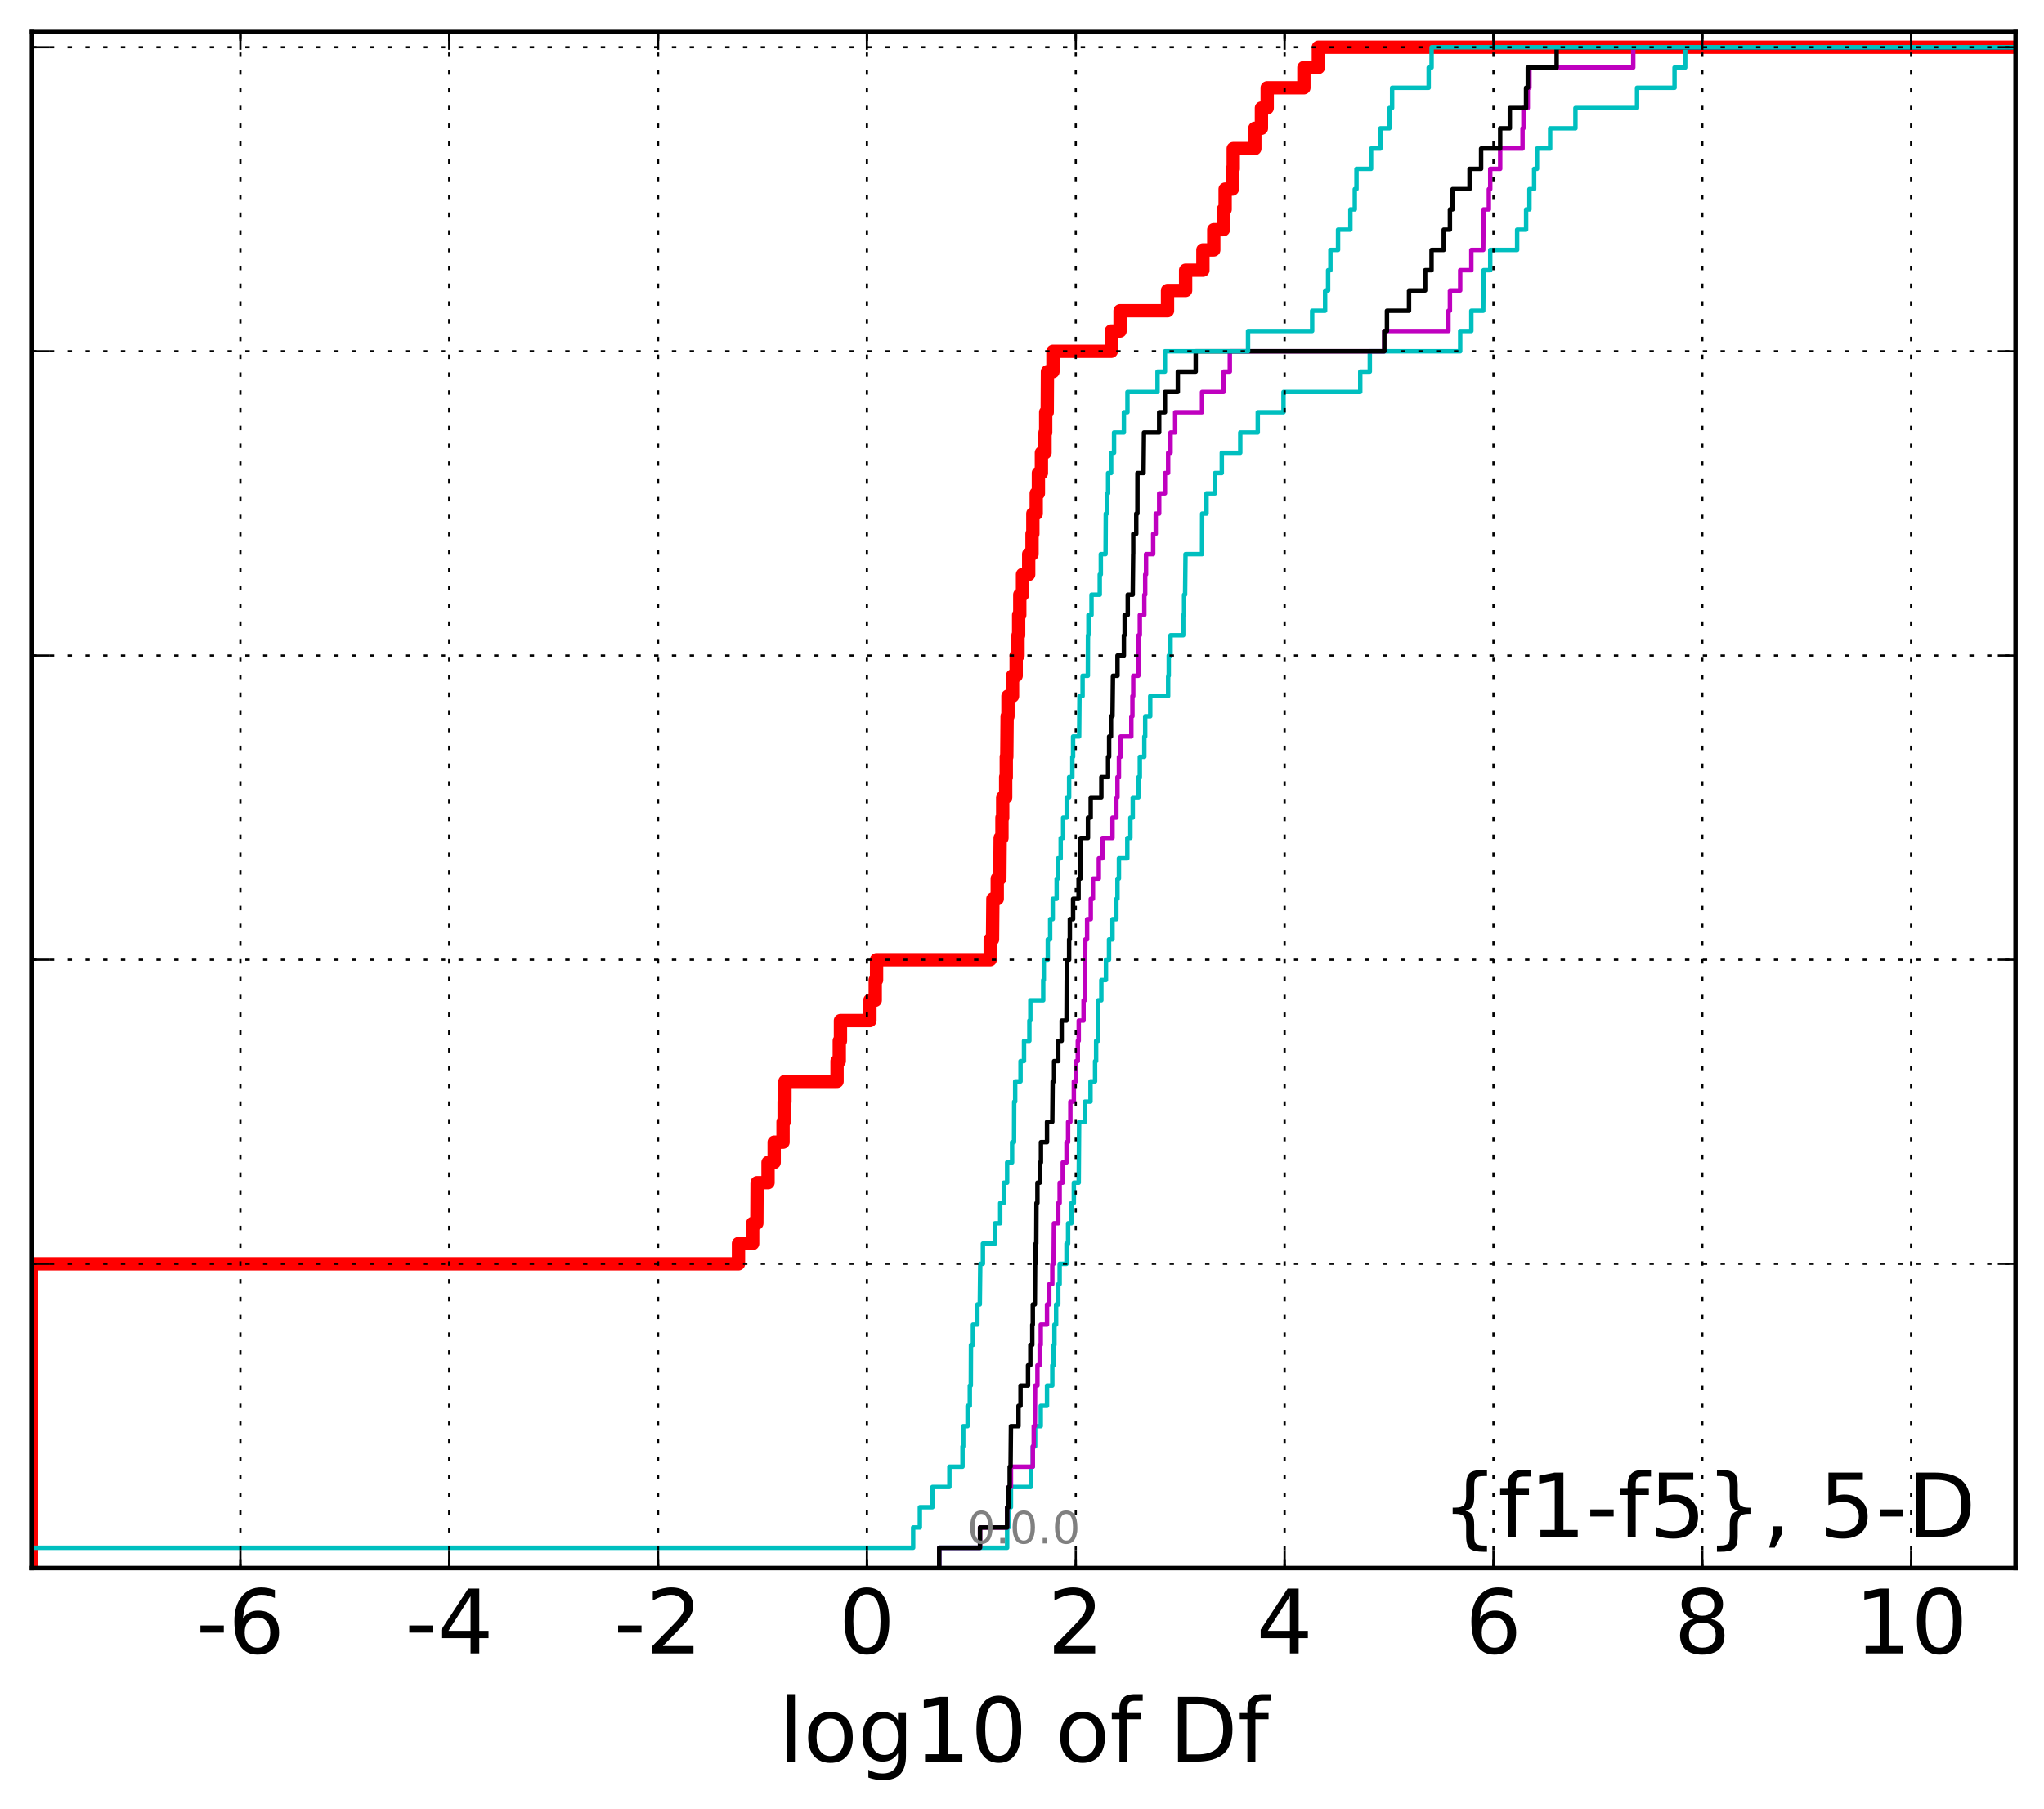 <?xml version="1.0" encoding="utf-8" standalone="no"?>
<!DOCTYPE svg PUBLIC "-//W3C//DTD SVG 1.1//EN"
  "http://www.w3.org/Graphics/SVG/1.1/DTD/svg11.dtd">
<!-- Created with matplotlib (http://matplotlib.org/) -->
<svg height="407pt" version="1.1" viewBox="0 0 460 407" width="460pt" xmlns="http://www.w3.org/2000/svg" xmlns:xlink="http://www.w3.org/1999/xlink">
 <defs>
  <style type="text/css">
*{stroke-linecap:butt;stroke-linejoin:round;stroke-miterlimit:100000;}
  </style>
 </defs>
 <g id="figure_1">
  <g id="patch_1">
   <path d="M 0 407.712 
L 460.8 407.712 
L 460.8 0 
L 0 0 
z
" style="fill:#ffffff;"/>
  </g>
  <g id="axes_1">
   <g id="patch_2">
    <path d="M 7.2 352.8 
L 453.6 352.8 
L 453.6 7.2 
L 7.2 7.2 
z
" style="fill:#ffffff;"/>
   </g>
   <g id="line2d_1">
    <path clip-path="url(#p4db819ac92)" d="M 7.098 352.8 
L 7.098 348.238 
L 7.098 348.238 
L 7.098 348.238 
L 7.098 343.675 
L 7.098 343.675 
L 7.098 343.675 
L 7.098 339.113 
L 7.098 339.113 
L 7.098 339.113 
L 7.098 334.55 
L 7.098 334.55 
L 7.098 334.55 
L 7.098 329.988 
L 7.098 329.988 
L 7.098 329.988 
L 7.098 325.426 
L 7.098 325.426 
L 7.098 325.426 
L 7.098 320.863 
L 7.098 320.863 
L 7.098 320.863 
L 7.098 316.301 
L 7.098 316.301 
L 7.098 316.301 
L 7.098 311.739 
L 7.098 311.739 
L 7.098 311.739 
L 7.098 307.176 
L 7.098 307.176 
L 7.098 307.176 
L 7.098 302.614 
L 7.098 302.614 
L 7.098 302.614 
L 7.098 298.051 
L 7.098 298.051 
L 7.098 298.051 
L 7.098 293.489 
L 7.098 293.489 
L 7.098 293.489 
L 7.098 288.927 
L 7.098 288.927 
L 7.098 288.927 
L 7.098 284.364 
L 166.194 284.364 
L 166.194 279.802 
L 169.384 279.802 
L 169.384 275.24 
L 170.327 275.24 
L 170.38 266.115 
L 172.846 266.115 
L 172.846 261.552 
L 174.225 261.552 
L 174.225 256.99 
L 176.222 256.99 
L 176.222 252.428 
L 176.467 252.428 
L 176.467 247.865 
L 176.651 247.865 
L 176.651 243.303 
L 188.377 243.303 
L 188.377 238.741 
L 188.879 238.741 
L 188.879 234.178 
L 189.143 234.178 
L 189.143 229.616 
L 195.774 229.616 
L 195.774 225.053 
L 196.972 225.053 
L 196.972 220.491 
L 197.271 220.491 
L 197.271 215.929 
L 222.842 215.929 
L 222.842 211.366 
L 223.369 211.366 
L 223.447 202.242 
L 224.431 202.242 
L 224.431 197.679 
L 225.014 197.679 
L 225.086 188.554 
L 225.488 188.554 
L 225.488 183.992 
L 225.656 183.992 
L 225.656 179.43 
L 226.325 179.43 
L 226.325 174.867 
L 226.463 174.867 
L 226.463 170.305 
L 226.577 170.305 
L 226.654 161.18 
L 226.841 161.18 
L 226.841 156.618 
L 227.87 156.618 
L 227.87 152.055 
L 228.685 152.055 
L 228.685 147.493 
L 229.104 147.493 
L 229.104 142.931 
L 229.244 142.931 
L 229.244 138.368 
L 229.499 138.368 
L 229.499 133.806 
L 230.113 133.806 
L 230.113 129.244 
L 231.504 129.244 
L 231.504 124.681 
L 232.255 124.681 
L 232.255 120.119 
L 232.441 120.119 
L 232.441 115.556 
L 233.202 115.556 
L 233.202 110.994 
L 233.688 110.994 
L 233.688 106.432 
L 234.366 106.432 
L 234.366 101.869 
L 235.179 101.869 
L 235.179 97.307 
L 235.332 97.307 
L 235.332 92.745 
L 235.677 92.745 
L 235.727 83.62 
L 236.966 83.62 
L 236.966 79.057 
L 250.09 79.057 
L 250.09 74.495 
L 252.068 74.495 
L 252.068 69.933 
L 262.747 69.933 
L 262.747 65.37 
L 266.82 65.37 
L 266.82 60.808 
L 270.713 60.808 
L 270.713 56.246 
L 273.158 56.246 
L 273.158 51.683 
L 275.326 51.683 
L 275.326 47.121 
L 275.716 47.121 
L 275.716 42.558 
L 277.332 42.558 
L 277.332 37.996 
L 277.539 37.996 
L 277.539 33.434 
L 282.4 33.434 
L 282.4 28.871 
L 283.884 28.871 
L 283.884 24.309 
L 285.184 24.309 
L 285.184 19.747 
L 293.444 19.747 
L 293.444 15.184 
L 296.696 15.184 
L 296.696 10.622 
L 296.696 10.622 
L 453.6 10.622 
L 453.6 10.622 
" style="fill:none;stroke:#ff0000;stroke-linecap:square;stroke-width:3.0;"/>
   </g>
   <g id="line2d_2">
    <path clip-path="url(#p4db819ac92)" d="M 211.368 352.8 
L 211.368 348.238 
L 226.655 348.238 
L 226.655 343.675 
L 226.978 343.675 
L 226.978 339.113 
L 227.511 339.113 
L 227.511 334.55 
L 231.988 334.55 
L 231.988 329.988 
L 232.434 329.988 
L 232.434 325.426 
L 232.951 325.426 
L 232.951 320.863 
L 234.223 320.863 
L 234.223 316.301 
L 235.629 316.301 
L 235.629 311.739 
L 236.819 311.739 
L 236.819 307.176 
L 237.116 307.176 
L 237.116 302.614 
L 237.298 302.614 
L 237.298 298.051 
L 237.677 298.051 
L 237.677 293.489 
L 238.167 293.489 
L 238.167 288.927 
L 238.474 288.927 
L 238.474 284.364 
L 240.016 284.364 
L 240.016 279.802 
L 240.373 279.802 
L 240.373 275.24 
L 241.12 275.24 
L 241.12 270.677 
L 241.663 270.677 
L 241.663 266.115 
L 242.764 266.115 
L 242.855 252.428 
L 244.16 252.428 
L 244.16 247.865 
L 245.416 247.865 
L 245.416 243.303 
L 246.443 243.303 
L 246.443 238.741 
L 246.681 238.741 
L 246.681 234.178 
L 247.115 234.178 
L 247.149 225.053 
L 247.854 225.053 
L 247.854 220.491 
L 248.892 220.491 
L 248.892 215.929 
L 249.583 215.929 
L 249.583 211.366 
L 250.365 211.366 
L 250.365 206.804 
L 251.24 206.804 
L 251.24 202.242 
L 251.481 202.242 
L 251.481 197.679 
L 251.81 197.679 
L 251.81 193.117 
L 253.698 193.117 
L 253.698 188.554 
L 254.393 188.554 
L 254.393 183.992 
L 254.923 183.992 
L 254.923 179.43 
L 256.212 179.43 
L 256.212 174.867 
L 256.516 174.867 
L 256.516 170.305 
L 257.529 170.305 
L 257.529 165.743 
L 257.724 165.743 
L 257.724 161.18 
L 258.858 161.18 
L 258.858 156.618 
L 262.889 156.618 
L 262.889 152.055 
L 263.026 152.055 
L 263.026 147.493 
L 263.43 147.493 
L 263.43 142.931 
L 266.285 142.931 
L 266.285 138.368 
L 266.471 138.368 
L 266.471 133.806 
L 266.701 133.806 
L 266.799 124.681 
L 270.518 124.681 
L 270.543 115.556 
L 271.528 115.556 
L 271.528 110.994 
L 273.433 110.994 
L 273.433 106.432 
L 274.962 106.432 
L 274.962 101.869 
L 279.121 101.869 
L 279.121 97.307 
L 283.058 97.307 
L 283.058 92.745 
L 288.85 92.745 
L 288.85 88.182 
L 306.125 88.182 
L 306.125 83.62 
L 308.273 83.62 
L 308.273 79.057 
L 328.615 79.057 
L 328.615 74.495 
L 331.122 74.495 
L 331.122 69.933 
L 333.804 69.933 
L 333.874 60.808 
L 335.376 60.808 
L 335.376 56.246 
L 341.43 56.246 
L 341.43 51.683 
L 343.45 51.683 
L 343.45 47.121 
L 344.197 47.121 
L 344.197 42.558 
L 345.254 42.558 
L 345.254 37.996 
L 345.899 37.996 
L 345.899 33.434 
L 348.86 33.434 
L 348.86 28.871 
L 354.549 28.871 
L 354.549 24.309 
L 368.413 24.309 
L 368.413 19.747 
L 376.852 19.747 
L 376.852 15.184 
L 379.252 15.184 
L 379.252 10.622 
L 379.252 10.622 
L 453.6 10.622 
L 453.6 10.622 
" style="fill:none;stroke:#00bfbf;stroke-linecap:square;"/>
   </g>
   <g id="line2d_3">
    <path clip-path="url(#p4db819ac92)" d="M 211.368 352.8 
L 211.368 348.238 
L 220.552 348.238 
L 220.552 343.675 
L 226.655 343.675 
L 226.655 339.113 
L 226.978 339.113 
L 226.978 334.55 
L 227.511 334.55 
L 227.511 329.988 
L 232.434 329.988 
L 232.434 325.426 
L 232.639 325.426 
L 232.639 320.863 
L 232.89 320.863 
L 232.951 311.739 
L 233.47 311.739 
L 233.47 307.176 
L 233.976 307.176 
L 233.976 302.614 
L 234.223 302.614 
L 234.223 298.051 
L 235.629 298.051 
L 235.629 293.489 
L 236.137 293.489 
L 236.137 288.927 
L 236.819 288.927 
L 236.819 284.364 
L 237.116 284.364 
L 237.182 275.24 
L 238.167 275.24 
L 238.167 270.677 
L 238.474 270.677 
L 238.474 266.115 
L 239.171 266.115 
L 239.171 261.552 
L 240.016 261.552 
L 240.016 256.99 
L 240.373 256.99 
L 240.373 252.428 
L 240.882 252.428 
L 240.882 247.865 
L 241.663 247.865 
L 241.663 243.303 
L 242.166 243.303 
L 242.166 238.741 
L 242.558 238.741 
L 242.558 234.178 
L 242.764 234.178 
L 242.764 229.616 
L 243.851 229.616 
L 243.851 225.053 
L 244.14 225.053 
L 244.246 211.366 
L 244.652 211.366 
L 244.652 206.804 
L 245.477 206.804 
L 245.477 202.242 
L 245.967 202.242 
L 245.967 197.679 
L 247.286 197.679 
L 247.286 193.117 
L 248.091 193.117 
L 248.091 188.554 
L 250.365 188.554 
L 250.365 183.992 
L 251.24 183.992 
L 251.24 179.43 
L 251.481 179.43 
L 251.481 174.867 
L 251.81 174.867 
L 251.81 170.305 
L 252.196 170.305 
L 252.196 165.743 
L 254.606 165.743 
L 254.606 161.18 
L 254.848 161.18 
L 254.848 156.618 
L 255.032 156.618 
L 255.032 152.055 
L 256.179 152.055 
L 256.212 142.931 
L 256.516 142.931 
L 256.516 138.368 
L 257.529 138.368 
L 257.529 133.806 
L 257.724 133.806 
L 257.724 129.244 
L 257.914 129.244 
L 257.914 124.681 
L 259.522 124.681 
L 259.522 120.119 
L 260.098 120.119 
L 260.098 115.556 
L 260.872 115.556 
L 260.872 110.994 
L 262.169 110.994 
L 262.169 106.432 
L 262.889 106.432 
L 262.889 101.869 
L 263.43 101.869 
L 263.43 97.307 
L 264.47 97.307 
L 264.47 92.745 
L 270.518 92.745 
L 270.518 88.182 
L 275.388 88.182 
L 275.388 83.62 
L 276.771 83.62 
L 276.771 79.057 
L 311.542 79.057 
L 311.542 74.495 
L 325.968 74.495 
L 325.968 69.933 
L 326.3 69.933 
L 326.3 65.37 
L 328.615 65.37 
L 328.615 60.808 
L 331.122 60.808 
L 331.122 56.246 
L 333.804 56.246 
L 333.874 47.121 
L 335.062 47.121 
L 335.062 42.558 
L 335.376 42.558 
L 335.376 37.996 
L 337.615 37.996 
L 337.615 33.434 
L 342.647 33.434 
L 342.647 28.871 
L 342.849 28.871 
L 342.849 24.309 
L 343.828 24.309 
L 343.828 19.747 
L 344.197 19.747 
L 344.197 15.184 
L 367.562 15.184 
L 367.562 10.622 
L 367.562 10.622 
L 453.6 10.622 
L 453.6 10.622 
" style="fill:none;stroke:#bf00bf;stroke-linecap:square;"/>
   </g>
   <g id="line2d_4">
    <path clip-path="url(#p4db819ac92)" d="M 211.368 352.8 
L 211.368 348.238 
L 220.552 348.238 
L 220.552 343.675 
L 226.655 343.675 
L 226.655 339.113 
L 226.978 339.113 
L 226.978 334.55 
L 227.23 334.55 
L 227.23 329.988 
L 227.427 329.988 
L 227.511 320.863 
L 229.214 320.863 
L 229.214 316.301 
L 229.669 316.301 
L 229.669 311.739 
L 231.357 311.739 
L 231.357 307.176 
L 231.877 307.176 
L 231.877 302.614 
L 232.314 302.614 
L 232.314 298.051 
L 232.434 298.051 
L 232.434 293.489 
L 232.89 293.489 
L 232.951 284.364 
L 233.051 284.364 
L 233.051 279.802 
L 233.215 279.802 
L 233.257 270.677 
L 233.47 270.677 
L 233.47 266.115 
L 234.021 266.115 
L 234.021 261.552 
L 234.263 261.552 
L 234.263 256.99 
L 235.629 256.99 
L 235.629 252.428 
L 236.819 252.428 
L 236.902 243.303 
L 237.222 243.303 
L 237.222 238.741 
L 238.167 238.741 
L 238.167 234.178 
L 238.931 234.178 
L 238.931 229.616 
L 240.016 229.616 
L 240.06 220.491 
L 240.151 220.491 
L 240.151 215.929 
L 240.603 215.929 
L 240.603 211.366 
L 240.763 211.366 
L 240.763 206.804 
L 241.496 206.804 
L 241.496 202.242 
L 242.73 202.242 
L 242.73 197.679 
L 243.176 197.679 
L 243.188 188.554 
L 244.845 188.554 
L 244.845 183.992 
L 245.459 183.992 
L 245.459 179.43 
L 247.857 179.43 
L 247.857 174.867 
L 249.364 174.867 
L 249.364 170.305 
L 249.607 170.305 
L 249.607 165.743 
L 250.027 165.743 
L 250.027 161.18 
L 250.365 161.18 
L 250.467 152.055 
L 251.489 152.055 
L 251.489 147.493 
L 252.93 147.493 
L 252.93 142.931 
L 253.096 142.931 
L 253.096 138.368 
L 253.798 138.368 
L 253.798 133.806 
L 254.919 133.806 
L 255.015 124.681 
L 255.032 124.681 
L 255.032 120.119 
L 255.714 120.119 
L 255.714 115.556 
L 255.973 115.556 
L 255.985 106.432 
L 257.355 106.432 
L 257.446 97.307 
L 260.872 97.307 
L 260.872 92.745 
L 262.169 92.745 
L 262.169 88.182 
L 265.067 88.182 
L 265.067 83.62 
L 269.09 83.62 
L 269.09 79.057 
L 311.542 79.057 
L 311.542 74.495 
L 312.132 74.495 
L 312.132 69.933 
L 317.101 69.933 
L 317.101 65.37 
L 320.728 65.37 
L 320.728 60.808 
L 322.169 60.808 
L 322.169 56.246 
L 324.906 56.246 
L 324.906 51.683 
L 326.3 51.683 
L 326.3 47.121 
L 326.9 47.121 
L 326.9 42.558 
L 330.72 42.558 
L 330.72 37.996 
L 333.321 37.996 
L 333.321 33.434 
L 337.615 33.434 
L 337.615 28.871 
L 339.79 28.871 
L 339.79 24.309 
L 343.435 24.309 
L 343.435 19.747 
L 343.828 19.747 
L 343.828 15.184 
L 350.318 15.184 
L 350.318 10.622 
L 350.318 10.622 
L 453.6 10.622 
L 453.6 10.622 
" style="fill:none;stroke:#000000;stroke-linecap:square;"/>
   </g>
   <g id="line2d_5">
    <path clip-path="url(#p4db819ac92)" d="M 7.098 352.8 
L 7.098 348.238 
L 205.502 348.238 
L 205.502 343.675 
L 207.012 343.675 
L 207.012 339.113 
L 209.842 339.113 
L 209.842 334.55 
L 213.661 334.55 
L 213.661 329.988 
L 216.613 329.988 
L 216.613 325.426 
L 216.777 325.426 
L 216.777 320.863 
L 217.75 320.863 
L 217.75 316.301 
L 218.258 316.301 
L 218.258 311.739 
L 218.481 311.739 
L 218.515 302.614 
L 218.96 302.614 
L 218.96 298.051 
L 219.957 298.051 
L 219.957 293.489 
L 220.501 293.489 
L 220.608 284.364 
L 221.201 284.364 
L 221.201 279.802 
L 223.912 279.802 
L 223.912 275.24 
L 225.098 275.24 
L 225.098 270.677 
L 225.896 270.677 
L 225.896 266.115 
L 226.655 266.115 
L 226.655 261.552 
L 227.77 261.552 
L 227.77 256.99 
L 228.207 256.99 
L 228.238 247.865 
L 228.465 247.865 
L 228.465 243.303 
L 229.669 243.303 
L 229.669 238.741 
L 230.453 238.741 
L 230.453 234.178 
L 231.658 234.178 
L 231.658 229.616 
L 231.877 229.616 
L 231.877 225.053 
L 234.773 225.053 
L 234.773 220.491 
L 234.91 220.491 
L 234.91 215.929 
L 235.803 215.929 
L 235.803 211.366 
L 236.335 211.366 
L 236.335 206.804 
L 236.917 206.804 
L 236.917 202.242 
L 237.8 202.242 
L 237.8 197.679 
L 238.1 197.679 
L 238.1 193.117 
L 238.705 193.117 
L 238.705 188.554 
L 239.256 188.554 
L 239.256 183.992 
L 240.06 183.992 
L 240.06 179.43 
L 240.603 179.43 
L 240.603 174.867 
L 241.328 174.867 
L 241.328 170.305 
L 241.496 170.305 
L 241.496 165.743 
L 242.859 165.743 
L 242.93 156.618 
L 243.635 156.618 
L 243.635 152.055 
L 244.819 152.055 
L 244.845 142.931 
L 244.955 142.931 
L 244.955 138.368 
L 245.644 138.368 
L 245.644 133.806 
L 247.497 133.806 
L 247.497 129.244 
L 247.736 129.244 
L 247.736 124.681 
L 248.804 124.681 
L 248.852 115.556 
L 249.106 115.556 
L 249.106 110.994 
L 249.375 110.994 
L 249.375 106.432 
L 250.059 106.432 
L 250.059 101.869 
L 250.713 101.869 
L 250.713 97.307 
L 252.93 97.307 
L 252.93 92.745 
L 253.73 92.745 
L 253.73 88.182 
L 260.502 88.182 
L 260.502 83.62 
L 262.169 83.62 
L 262.169 79.057 
L 280.87 79.057 
L 280.87 74.495 
L 295.301 74.495 
L 295.301 69.933 
L 298.216 69.933 
L 298.216 65.37 
L 298.892 65.37 
L 298.892 60.808 
L 299.409 60.808 
L 299.409 56.246 
L 301.125 56.246 
L 301.125 51.683 
L 303.901 51.683 
L 303.901 47.121 
L 304.896 47.121 
L 304.896 42.558 
L 305.276 42.558 
L 305.276 37.996 
L 308.556 37.996 
L 308.556 33.434 
L 310.653 33.434 
L 310.653 28.871 
L 312.685 28.871 
L 312.685 24.309 
L 313.295 24.309 
L 313.295 19.747 
L 321.523 19.747 
L 321.523 15.184 
L 322.178 15.184 
L 322.178 10.622 
L 322.178 10.622 
L 453.6 10.622 
L 453.6 10.622 
" style="fill:none;stroke:#00bfbf;stroke-linecap:square;"/>
   </g>
   <g id="patch_3">
    <path d="M 7.2 7.2 
L 453.6 7.2 
" style="fill:none;stroke:#000000;stroke-linecap:square;stroke-linejoin:miter;"/>
   </g>
   <g id="patch_4">
    <path d="M 453.6 352.8 
L 453.6 7.2 
" style="fill:none;stroke:#000000;stroke-linecap:square;stroke-linejoin:miter;"/>
   </g>
   <g id="patch_5">
    <path d="M 7.2 352.8 
L 453.6 352.8 
" style="fill:none;stroke:#000000;stroke-linecap:square;stroke-linejoin:miter;"/>
   </g>
   <g id="patch_6">
    <path d="M 7.2 352.8 
L 7.2 7.2 
" style="fill:none;stroke:#000000;stroke-linecap:square;stroke-linejoin:miter;"/>
   </g>
   <g id="matplotlib.axis_1">
    <g id="xtick_1"/>
    <g id="xtick_2">
     <g id="line2d_6">
      <path clip-path="url(#p4db819ac92)" d="M 54.099 352.8 
L 54.099 7.2 
" style="fill:none;stroke:#000000;stroke-dasharray:1,3;stroke-dashoffset:0.0;stroke-width:0.5;"/>
     </g>
     <g id="line2d_7">
      <defs>
       <path d="M 0 0 
L 0 -4 
" id="mf16911ab95" style="stroke:#000000;stroke-width:0.5;"/>
      </defs>
      <g>
       <use style="stroke:#000000;stroke-width:0.5;" x="54.099" xlink:href="#mf16911ab95" y="352.8"/>
      </g>
     </g>
     <g id="line2d_8">
      <defs>
       <path d="M 0 0 
L 0 4 
" id="m1307ce731f" style="stroke:#000000;stroke-width:0.5;"/>
      </defs>
      <g>
       <use style="stroke:#000000;stroke-width:0.5;" x="54.099" xlink:href="#m1307ce731f" y="7.2"/>
      </g>
     </g>
     <g id="text_1">
      <!-- -6 -->
      <defs>
       <path d="M 33.016 40.375 
Q 26.375 40.375 22.484 35.828 
Q 18.609 31.297 18.609 23.391 
Q 18.609 15.531 22.484 10.953 
Q 26.375 6.391 33.016 6.391 
Q 39.656 6.391 43.531 10.953 
Q 47.406 15.531 47.406 23.391 
Q 47.406 31.297 43.531 35.828 
Q 39.656 40.375 33.016 40.375 
M 52.594 71.297 
L 52.594 62.312 
Q 48.875 64.062 45.094 64.984 
Q 41.312 65.922 37.594 65.922 
Q 27.828 65.922 22.672 59.328 
Q 17.531 52.734 16.797 39.406 
Q 19.672 43.656 24.016 45.922 
Q 28.375 48.188 33.594 48.188 
Q 44.578 48.188 50.953 41.516 
Q 57.328 34.859 57.328 23.391 
Q 57.328 12.156 50.688 5.359 
Q 44.047 -1.422 33.016 -1.422 
Q 20.359 -1.422 13.672 8.266 
Q 6.984 17.969 6.984 36.375 
Q 6.984 53.656 15.188 63.938 
Q 23.391 74.219 37.203 74.219 
Q 40.922 74.219 44.703 73.484 
Q 48.484 72.75 52.594 71.297 
" id="BitstreamVeraSans-Roman-36"/>
       <path d="M 4.891 31.391 
L 31.203 31.391 
L 31.203 23.391 
L 4.891 23.391 
z
" id="BitstreamVeraSans-Roman-2d"/>
      </defs>
      <g transform="translate(44.128 371.997)scale(0.2 -0.2)">
       <use xlink:href="#BitstreamVeraSans-Roman-2d"/>
       <use x="36.084" xlink:href="#BitstreamVeraSans-Roman-36"/>
      </g>
     </g>
    </g>
    <g id="xtick_3">
     <g id="line2d_9">
      <path clip-path="url(#p4db819ac92)" d="M 101.099 352.8 
L 101.099 7.2 
" style="fill:none;stroke:#000000;stroke-dasharray:1,3;stroke-dashoffset:0.0;stroke-width:0.5;"/>
     </g>
     <g id="line2d_10">
      <g>
       <use style="stroke:#000000;stroke-width:0.5;" x="101.099" xlink:href="#mf16911ab95" y="352.8"/>
      </g>
     </g>
     <g id="line2d_11">
      <g>
       <use style="stroke:#000000;stroke-width:0.5;" x="101.099" xlink:href="#m1307ce731f" y="7.2"/>
      </g>
     </g>
     <g id="text_2">
      <!-- -4 -->
      <defs>
       <path d="M 37.797 64.312 
L 12.891 25.391 
L 37.797 25.391 
z
M 35.203 72.906 
L 47.609 72.906 
L 47.609 25.391 
L 58.016 25.391 
L 58.016 17.188 
L 47.609 17.188 
L 47.609 0 
L 37.797 0 
L 37.797 17.188 
L 4.891 17.188 
L 4.891 26.703 
z
" id="BitstreamVeraSans-Roman-34"/>
      </defs>
      <g transform="translate(91.128 371.997)scale(0.2 -0.2)">
       <use xlink:href="#BitstreamVeraSans-Roman-2d"/>
       <use x="36.084" xlink:href="#BitstreamVeraSans-Roman-34"/>
      </g>
     </g>
    </g>
    <g id="xtick_4">
     <g id="line2d_12">
      <path clip-path="url(#p4db819ac92)" d="M 148.099 352.8 
L 148.099 7.2 
" style="fill:none;stroke:#000000;stroke-dasharray:1,3;stroke-dashoffset:0.0;stroke-width:0.5;"/>
     </g>
     <g id="line2d_13">
      <g>
       <use style="stroke:#000000;stroke-width:0.5;" x="148.099" xlink:href="#mf16911ab95" y="352.8"/>
      </g>
     </g>
     <g id="line2d_14">
      <g>
       <use style="stroke:#000000;stroke-width:0.5;" x="148.099" xlink:href="#m1307ce731f" y="7.2"/>
      </g>
     </g>
     <g id="text_3">
      <!-- -2 -->
      <defs>
       <path d="M 19.188 8.297 
L 53.609 8.297 
L 53.609 0 
L 7.328 0 
L 7.328 8.297 
Q 12.938 14.109 22.625 23.891 
Q 32.328 33.688 34.812 36.531 
Q 39.547 41.844 41.422 45.531 
Q 43.312 49.219 43.312 52.781 
Q 43.312 58.594 39.234 62.25 
Q 35.156 65.922 28.609 65.922 
Q 23.969 65.922 18.812 64.312 
Q 13.672 62.703 7.812 59.422 
L 7.812 69.391 
Q 13.766 71.781 18.938 73 
Q 24.125 74.219 28.422 74.219 
Q 39.75 74.219 46.484 68.547 
Q 53.219 62.891 53.219 53.422 
Q 53.219 48.922 51.531 44.891 
Q 49.859 40.875 45.406 35.406 
Q 44.188 33.984 37.641 27.219 
Q 31.109 20.453 19.188 8.297 
" id="BitstreamVeraSans-Roman-32"/>
      </defs>
      <g transform="translate(138.129 371.997)scale(0.2 -0.2)">
       <use xlink:href="#BitstreamVeraSans-Roman-2d"/>
       <use x="36.084" xlink:href="#BitstreamVeraSans-Roman-32"/>
      </g>
     </g>
    </g>
    <g id="xtick_5">
     <g id="line2d_15">
      <path clip-path="url(#p4db819ac92)" d="M 195.099 352.8 
L 195.099 7.2 
" style="fill:none;stroke:#000000;stroke-dasharray:1,3;stroke-dashoffset:0.0;stroke-width:0.5;"/>
     </g>
     <g id="line2d_16">
      <g>
       <use style="stroke:#000000;stroke-width:0.5;" x="195.099" xlink:href="#mf16911ab95" y="352.8"/>
      </g>
     </g>
     <g id="line2d_17">
      <g>
       <use style="stroke:#000000;stroke-width:0.5;" x="195.099" xlink:href="#m1307ce731f" y="7.2"/>
      </g>
     </g>
     <g id="text_4">
      <!-- 0 -->
      <defs>
       <path d="M 31.781 66.406 
Q 24.172 66.406 20.328 58.906 
Q 16.5 51.422 16.5 36.375 
Q 16.5 21.391 20.328 13.891 
Q 24.172 6.391 31.781 6.391 
Q 39.453 6.391 43.281 13.891 
Q 47.125 21.391 47.125 36.375 
Q 47.125 51.422 43.281 58.906 
Q 39.453 66.406 31.781 66.406 
M 31.781 74.219 
Q 44.047 74.219 50.516 64.516 
Q 56.984 54.828 56.984 36.375 
Q 56.984 17.969 50.516 8.266 
Q 44.047 -1.422 31.781 -1.422 
Q 19.531 -1.422 13.062 8.266 
Q 6.594 17.969 6.594 36.375 
Q 6.594 54.828 13.062 64.516 
Q 19.531 74.219 31.781 74.219 
" id="BitstreamVeraSans-Roman-30"/>
      </defs>
      <g transform="translate(188.737 371.997)scale(0.2 -0.2)">
       <use xlink:href="#BitstreamVeraSans-Roman-30"/>
      </g>
     </g>
    </g>
    <g id="xtick_6">
     <g id="line2d_18">
      <path clip-path="url(#p4db819ac92)" d="M 242.099 352.8 
L 242.099 7.2 
" style="fill:none;stroke:#000000;stroke-dasharray:1,3;stroke-dashoffset:0.0;stroke-width:0.5;"/>
     </g>
     <g id="line2d_19">
      <g>
       <use style="stroke:#000000;stroke-width:0.5;" x="242.099" xlink:href="#mf16911ab95" y="352.8"/>
      </g>
     </g>
     <g id="line2d_20">
      <g>
       <use style="stroke:#000000;stroke-width:0.5;" x="242.099" xlink:href="#m1307ce731f" y="7.2"/>
      </g>
     </g>
     <g id="text_5">
      <!-- 2 -->
      <g transform="translate(235.737 371.997)scale(0.2 -0.2)">
       <use xlink:href="#BitstreamVeraSans-Roman-32"/>
      </g>
     </g>
    </g>
    <g id="xtick_7">
     <g id="line2d_21">
      <path clip-path="url(#p4db819ac92)" d="M 289.099 352.8 
L 289.099 7.2 
" style="fill:none;stroke:#000000;stroke-dasharray:1,3;stroke-dashoffset:0.0;stroke-width:0.5;"/>
     </g>
     <g id="line2d_22">
      <g>
       <use style="stroke:#000000;stroke-width:0.5;" x="289.099" xlink:href="#mf16911ab95" y="352.8"/>
      </g>
     </g>
     <g id="line2d_23">
      <g>
       <use style="stroke:#000000;stroke-width:0.5;" x="289.099" xlink:href="#m1307ce731f" y="7.2"/>
      </g>
     </g>
     <g id="text_6">
      <!-- 4 -->
      <g transform="translate(282.737 371.997)scale(0.2 -0.2)">
       <use xlink:href="#BitstreamVeraSans-Roman-34"/>
      </g>
     </g>
    </g>
    <g id="xtick_8">
     <g id="line2d_24">
      <path clip-path="url(#p4db819ac92)" d="M 336.1 352.8 
L 336.1 7.2 
" style="fill:none;stroke:#000000;stroke-dasharray:1,3;stroke-dashoffset:0.0;stroke-width:0.5;"/>
     </g>
     <g id="line2d_25">
      <g>
       <use style="stroke:#000000;stroke-width:0.5;" x="336.1" xlink:href="#mf16911ab95" y="352.8"/>
      </g>
     </g>
     <g id="line2d_26">
      <g>
       <use style="stroke:#000000;stroke-width:0.5;" x="336.1" xlink:href="#m1307ce731f" y="7.2"/>
      </g>
     </g>
     <g id="text_7">
      <!-- 6 -->
      <g transform="translate(329.737 371.997)scale(0.2 -0.2)">
       <use xlink:href="#BitstreamVeraSans-Roman-36"/>
      </g>
     </g>
    </g>
    <g id="xtick_9">
     <g id="line2d_27">
      <path clip-path="url(#p4db819ac92)" d="M 383.1 352.8 
L 383.1 7.2 
" style="fill:none;stroke:#000000;stroke-dasharray:1,3;stroke-dashoffset:0.0;stroke-width:0.5;"/>
     </g>
     <g id="line2d_28">
      <g>
       <use style="stroke:#000000;stroke-width:0.5;" x="383.1" xlink:href="#mf16911ab95" y="352.8"/>
      </g>
     </g>
     <g id="line2d_29">
      <g>
       <use style="stroke:#000000;stroke-width:0.5;" x="383.1" xlink:href="#m1307ce731f" y="7.2"/>
      </g>
     </g>
     <g id="text_8">
      <!-- 8 -->
      <defs>
       <path d="M 31.781 34.625 
Q 24.75 34.625 20.719 30.859 
Q 16.703 27.094 16.703 20.516 
Q 16.703 13.922 20.719 10.156 
Q 24.75 6.391 31.781 6.391 
Q 38.812 6.391 42.859 10.172 
Q 46.922 13.969 46.922 20.516 
Q 46.922 27.094 42.891 30.859 
Q 38.875 34.625 31.781 34.625 
M 21.922 38.812 
Q 15.578 40.375 12.031 44.719 
Q 8.5 49.078 8.5 55.328 
Q 8.5 64.062 14.719 69.141 
Q 20.953 74.219 31.781 74.219 
Q 42.672 74.219 48.875 69.141 
Q 55.078 64.062 55.078 55.328 
Q 55.078 49.078 51.531 44.719 
Q 48 40.375 41.703 38.812 
Q 48.828 37.156 52.797 32.312 
Q 56.781 27.484 56.781 20.516 
Q 56.781 9.906 50.312 4.234 
Q 43.844 -1.422 31.781 -1.422 
Q 19.734 -1.422 13.25 4.234 
Q 6.781 9.906 6.781 20.516 
Q 6.781 27.484 10.781 32.312 
Q 14.797 37.156 21.922 38.812 
M 18.312 54.391 
Q 18.312 48.734 21.844 45.562 
Q 25.391 42.391 31.781 42.391 
Q 38.141 42.391 41.719 45.562 
Q 45.312 48.734 45.312 54.391 
Q 45.312 60.062 41.719 63.234 
Q 38.141 66.406 31.781 66.406 
Q 25.391 66.406 21.844 63.234 
Q 18.312 60.062 18.312 54.391 
" id="BitstreamVeraSans-Roman-38"/>
      </defs>
      <g transform="translate(376.737 371.997)scale(0.2 -0.2)">
       <use xlink:href="#BitstreamVeraSans-Roman-38"/>
      </g>
     </g>
    </g>
    <g id="xtick_10">
     <g id="line2d_30">
      <path clip-path="url(#p4db819ac92)" d="M 430.1 352.8 
L 430.1 7.2 
" style="fill:none;stroke:#000000;stroke-dasharray:1,3;stroke-dashoffset:0.0;stroke-width:0.5;"/>
     </g>
     <g id="line2d_31">
      <g>
       <use style="stroke:#000000;stroke-width:0.5;" x="430.1" xlink:href="#mf16911ab95" y="352.8"/>
      </g>
     </g>
     <g id="line2d_32">
      <g>
       <use style="stroke:#000000;stroke-width:0.5;" x="430.1" xlink:href="#m1307ce731f" y="7.2"/>
      </g>
     </g>
     <g id="text_9">
      <!-- 10 -->
      <defs>
       <path d="M 12.406 8.297 
L 28.516 8.297 
L 28.516 63.922 
L 10.984 60.406 
L 10.984 69.391 
L 28.422 72.906 
L 38.281 72.906 
L 38.281 8.297 
L 54.391 8.297 
L 54.391 0 
L 12.406 0 
z
" id="BitstreamVeraSans-Roman-31"/>
      </defs>
      <g transform="translate(417.375 371.997)scale(0.2 -0.2)">
       <use xlink:href="#BitstreamVeraSans-Roman-31"/>
       <use x="63.623" xlink:href="#BitstreamVeraSans-Roman-30"/>
      </g>
     </g>
    </g>
    <g id="xtick_11"/>
    <g id="xtick_12">
     <g id="line2d_33">
      <defs>
       <path d="M 0 0 
L 0 -2 
" id="m4e11cd3564" style="stroke:#000000;stroke-width:0.5;"/>
      </defs>
      <g>
       <use style="stroke:#000000;stroke-width:0.5;" x="54.099" xlink:href="#m4e11cd3564" y="352.8"/>
      </g>
     </g>
     <g id="line2d_34">
      <defs>
       <path d="M 0 0 
L 0 2 
" id="m846b32652c" style="stroke:#000000;stroke-width:0.5;"/>
      </defs>
      <g>
       <use style="stroke:#000000;stroke-width:0.5;" x="54.099" xlink:href="#m846b32652c" y="7.2"/>
      </g>
     </g>
    </g>
    <g id="xtick_13">
     <g id="line2d_35">
      <g>
       <use style="stroke:#000000;stroke-width:0.5;" x="101.099" xlink:href="#m4e11cd3564" y="352.8"/>
      </g>
     </g>
     <g id="line2d_36">
      <g>
       <use style="stroke:#000000;stroke-width:0.5;" x="101.099" xlink:href="#m846b32652c" y="7.2"/>
      </g>
     </g>
    </g>
    <g id="xtick_14">
     <g id="line2d_37">
      <g>
       <use style="stroke:#000000;stroke-width:0.5;" x="148.099" xlink:href="#m4e11cd3564" y="352.8"/>
      </g>
     </g>
     <g id="line2d_38">
      <g>
       <use style="stroke:#000000;stroke-width:0.5;" x="148.099" xlink:href="#m846b32652c" y="7.2"/>
      </g>
     </g>
    </g>
    <g id="xtick_15">
     <g id="line2d_39">
      <g>
       <use style="stroke:#000000;stroke-width:0.5;" x="195.099" xlink:href="#m4e11cd3564" y="352.8"/>
      </g>
     </g>
     <g id="line2d_40">
      <g>
       <use style="stroke:#000000;stroke-width:0.5;" x="195.099" xlink:href="#m846b32652c" y="7.2"/>
      </g>
     </g>
    </g>
    <g id="xtick_16">
     <g id="line2d_41">
      <g>
       <use style="stroke:#000000;stroke-width:0.5;" x="242.099" xlink:href="#m4e11cd3564" y="352.8"/>
      </g>
     </g>
     <g id="line2d_42">
      <g>
       <use style="stroke:#000000;stroke-width:0.5;" x="242.099" xlink:href="#m846b32652c" y="7.2"/>
      </g>
     </g>
    </g>
    <g id="xtick_17">
     <g id="line2d_43">
      <g>
       <use style="stroke:#000000;stroke-width:0.5;" x="289.099" xlink:href="#m4e11cd3564" y="352.8"/>
      </g>
     </g>
     <g id="line2d_44">
      <g>
       <use style="stroke:#000000;stroke-width:0.5;" x="289.099" xlink:href="#m846b32652c" y="7.2"/>
      </g>
     </g>
    </g>
    <g id="xtick_18">
     <g id="line2d_45">
      <g>
       <use style="stroke:#000000;stroke-width:0.5;" x="336.1" xlink:href="#m4e11cd3564" y="352.8"/>
      </g>
     </g>
     <g id="line2d_46">
      <g>
       <use style="stroke:#000000;stroke-width:0.5;" x="336.1" xlink:href="#m846b32652c" y="7.2"/>
      </g>
     </g>
    </g>
    <g id="xtick_19">
     <g id="line2d_47">
      <g>
       <use style="stroke:#000000;stroke-width:0.5;" x="383.1" xlink:href="#m4e11cd3564" y="352.8"/>
      </g>
     </g>
     <g id="line2d_48">
      <g>
       <use style="stroke:#000000;stroke-width:0.5;" x="383.1" xlink:href="#m846b32652c" y="7.2"/>
      </g>
     </g>
    </g>
    <g id="xtick_20">
     <g id="line2d_49">
      <g>
       <use style="stroke:#000000;stroke-width:0.5;" x="430.1" xlink:href="#m4e11cd3564" y="352.8"/>
      </g>
     </g>
     <g id="line2d_50">
      <g>
       <use style="stroke:#000000;stroke-width:0.5;" x="430.1" xlink:href="#m846b32652c" y="7.2"/>
      </g>
     </g>
    </g>
    <g id="text_10">
     <!-- log10 of Df -->
     <defs>
      <path id="BitstreamVeraSans-Roman-20"/>
      <path d="M 30.609 48.391 
Q 23.391 48.391 19.188 42.75 
Q 14.984 37.109 14.984 27.297 
Q 14.984 17.484 19.156 11.844 
Q 23.344 6.203 30.609 6.203 
Q 37.797 6.203 41.984 11.859 
Q 46.188 17.531 46.188 27.297 
Q 46.188 37.016 41.984 42.703 
Q 37.797 48.391 30.609 48.391 
M 30.609 56 
Q 42.328 56 49.016 48.375 
Q 55.719 40.766 55.719 27.297 
Q 55.719 13.875 49.016 6.219 
Q 42.328 -1.422 30.609 -1.422 
Q 18.844 -1.422 12.172 6.219 
Q 5.516 13.875 5.516 27.297 
Q 5.516 40.766 12.172 48.375 
Q 18.844 56 30.609 56 
" id="BitstreamVeraSans-Roman-6f"/>
      <path d="M 9.422 75.984 
L 18.406 75.984 
L 18.406 0 
L 9.422 0 
z
" id="BitstreamVeraSans-Roman-6c"/>
      <path d="M 19.672 64.797 
L 19.672 8.109 
L 31.594 8.109 
Q 46.688 8.109 53.688 14.938 
Q 60.688 21.781 60.688 36.531 
Q 60.688 51.172 53.688 57.984 
Q 46.688 64.797 31.594 64.797 
z
M 9.812 72.906 
L 30.078 72.906 
Q 51.266 72.906 61.172 64.094 
Q 71.094 55.281 71.094 36.531 
Q 71.094 17.672 61.125 8.828 
Q 51.172 0 30.078 0 
L 9.812 0 
z
" id="BitstreamVeraSans-Roman-44"/>
      <path d="M 45.406 27.984 
Q 45.406 37.75 41.375 43.109 
Q 37.359 48.484 30.078 48.484 
Q 22.859 48.484 18.828 43.109 
Q 14.797 37.75 14.797 27.984 
Q 14.797 18.266 18.828 12.891 
Q 22.859 7.516 30.078 7.516 
Q 37.359 7.516 41.375 12.891 
Q 45.406 18.266 45.406 27.984 
M 54.391 6.781 
Q 54.391 -7.172 48.188 -13.984 
Q 42 -20.797 29.203 -20.797 
Q 24.469 -20.797 20.266 -20.094 
Q 16.062 -19.391 12.109 -17.922 
L 12.109 -9.188 
Q 16.062 -11.328 19.922 -12.344 
Q 23.781 -13.375 27.781 -13.375 
Q 36.625 -13.375 41.016 -8.766 
Q 45.406 -4.156 45.406 5.172 
L 45.406 9.625 
Q 42.625 4.781 38.281 2.391 
Q 33.938 0 27.875 0 
Q 17.828 0 11.672 7.656 
Q 5.516 15.328 5.516 27.984 
Q 5.516 40.672 11.672 48.328 
Q 17.828 56 27.875 56 
Q 33.938 56 38.281 53.609 
Q 42.625 51.219 45.406 46.391 
L 45.406 54.688 
L 54.391 54.688 
z
" id="BitstreamVeraSans-Roman-67"/>
      <path d="M 37.109 75.984 
L 37.109 68.5 
L 28.516 68.5 
Q 23.688 68.5 21.797 66.547 
Q 19.922 64.594 19.922 59.516 
L 19.922 54.688 
L 34.719 54.688 
L 34.719 47.703 
L 19.922 47.703 
L 19.922 0 
L 10.891 0 
L 10.891 47.703 
L 2.297 47.703 
L 2.297 54.688 
L 10.891 54.688 
L 10.891 58.5 
Q 10.891 67.625 15.141 71.797 
Q 19.391 75.984 28.609 75.984 
z
" id="BitstreamVeraSans-Roman-66"/>
     </defs>
     <g transform="translate(175.214 396.353)scale(0.2 -0.2)">
      <use xlink:href="#BitstreamVeraSans-Roman-6c"/>
      <use x="27.783" xlink:href="#BitstreamVeraSans-Roman-6f"/>
      <use x="88.965" xlink:href="#BitstreamVeraSans-Roman-67"/>
      <use x="152.441" xlink:href="#BitstreamVeraSans-Roman-31"/>
      <use x="216.064" xlink:href="#BitstreamVeraSans-Roman-30"/>
      <use x="279.688" xlink:href="#BitstreamVeraSans-Roman-20"/>
      <use x="311.475" xlink:href="#BitstreamVeraSans-Roman-6f"/>
      <use x="372.656" xlink:href="#BitstreamVeraSans-Roman-66"/>
      <use x="407.861" xlink:href="#BitstreamVeraSans-Roman-20"/>
      <use x="439.648" xlink:href="#BitstreamVeraSans-Roman-44"/>
      <use x="516.65" xlink:href="#BitstreamVeraSans-Roman-66"/>
     </g>
    </g>
   </g>
   <g id="matplotlib.axis_2">
    <g id="ytick_1">
     <g id="line2d_51">
      <path clip-path="url(#p4db819ac92)" d="M 7.2 352.8 
L 453.6 352.8 
" style="fill:none;stroke:#000000;stroke-dasharray:1,3;stroke-dashoffset:0.0;stroke-width:0.5;"/>
     </g>
     <g id="line2d_52">
      <defs>
       <path d="M 0 0 
L 4 0 
" id="m23cbdadfa6" style="stroke:#000000;stroke-width:0.5;"/>
      </defs>
      <g>
       <use style="stroke:#000000;stroke-width:0.5;" x="7.2" xlink:href="#m23cbdadfa6" y="352.8"/>
      </g>
     </g>
     <g id="line2d_53">
      <defs>
       <path d="M 0 0 
L -4 0 
" id="m1b6740a572" style="stroke:#000000;stroke-width:0.5;"/>
      </defs>
      <g>
       <use style="stroke:#000000;stroke-width:0.5;" x="453.6" xlink:href="#m1b6740a572" y="352.8"/>
      </g>
     </g>
    </g>
    <g id="ytick_2">
     <g id="line2d_54">
      <path clip-path="url(#p4db819ac92)" d="M 7.2 284.364 
L 453.6 284.364 
" style="fill:none;stroke:#000000;stroke-dasharray:1,3;stroke-dashoffset:0.0;stroke-width:0.5;"/>
     </g>
     <g id="line2d_55">
      <g>
       <use style="stroke:#000000;stroke-width:0.5;" x="7.2" xlink:href="#m23cbdadfa6" y="284.364"/>
      </g>
     </g>
     <g id="line2d_56">
      <g>
       <use style="stroke:#000000;stroke-width:0.5;" x="453.6" xlink:href="#m1b6740a572" y="284.364"/>
      </g>
     </g>
    </g>
    <g id="ytick_3">
     <g id="line2d_57">
      <path clip-path="url(#p4db819ac92)" d="M 7.2 215.929 
L 453.6 215.929 
" style="fill:none;stroke:#000000;stroke-dasharray:1,3;stroke-dashoffset:0.0;stroke-width:0.5;"/>
     </g>
     <g id="line2d_58">
      <g>
       <use style="stroke:#000000;stroke-width:0.5;" x="7.2" xlink:href="#m23cbdadfa6" y="215.929"/>
      </g>
     </g>
     <g id="line2d_59">
      <g>
       <use style="stroke:#000000;stroke-width:0.5;" x="453.6" xlink:href="#m1b6740a572" y="215.929"/>
      </g>
     </g>
    </g>
    <g id="ytick_4">
     <g id="line2d_60">
      <path clip-path="url(#p4db819ac92)" d="M 7.2 147.493 
L 453.6 147.493 
" style="fill:none;stroke:#000000;stroke-dasharray:1,3;stroke-dashoffset:0.0;stroke-width:0.5;"/>
     </g>
     <g id="line2d_61">
      <g>
       <use style="stroke:#000000;stroke-width:0.5;" x="7.2" xlink:href="#m23cbdadfa6" y="147.493"/>
      </g>
     </g>
     <g id="line2d_62">
      <g>
       <use style="stroke:#000000;stroke-width:0.5;" x="453.6" xlink:href="#m1b6740a572" y="147.493"/>
      </g>
     </g>
    </g>
    <g id="ytick_5">
     <g id="line2d_63">
      <path clip-path="url(#p4db819ac92)" d="M 7.2 79.057 
L 453.6 79.057 
" style="fill:none;stroke:#000000;stroke-dasharray:1,3;stroke-dashoffset:0.0;stroke-width:0.5;"/>
     </g>
     <g id="line2d_64">
      <g>
       <use style="stroke:#000000;stroke-width:0.5;" x="7.2" xlink:href="#m23cbdadfa6" y="79.057"/>
      </g>
     </g>
     <g id="line2d_65">
      <g>
       <use style="stroke:#000000;stroke-width:0.5;" x="453.6" xlink:href="#m1b6740a572" y="79.057"/>
      </g>
     </g>
    </g>
    <g id="ytick_6">
     <g id="line2d_66">
      <path clip-path="url(#p4db819ac92)" d="M 7.2 10.622 
L 453.6 10.622 
" style="fill:none;stroke:#000000;stroke-dasharray:1,3;stroke-dashoffset:0.0;stroke-width:0.5;"/>
     </g>
     <g id="line2d_67">
      <g>
       <use style="stroke:#000000;stroke-width:0.5;" x="7.2" xlink:href="#m23cbdadfa6" y="10.622"/>
      </g>
     </g>
     <g id="line2d_68">
      <g>
       <use style="stroke:#000000;stroke-width:0.5;" x="453.6" xlink:href="#m1b6740a572" y="10.622"/>
      </g>
     </g>
    </g>
   </g>
   <g id="text_11">
    <!-- {f1-f5}, 5-D -->
    <defs>
     <path d="M 12.5 -9.281 
L 15.922 -9.281 
Q 22.75 -9.281 24.828 -7.172 
Q 26.906 -5.078 26.906 1.906 
L 26.906 14.016 
Q 26.906 21.625 29.094 25.094 
Q 31.297 28.562 36.719 29.891 
Q 31.297 31.109 29.094 34.562 
Q 26.906 38.031 26.906 45.703 
L 26.906 57.812 
Q 26.906 64.75 24.828 66.875 
Q 22.75 69 15.922 69 
L 12.5 69 
L 12.5 75.984 
L 15.578 75.984 
Q 27.734 75.984 31.812 72.391 
Q 35.891 68.797 35.891 58.016 
L 35.891 46.297 
Q 35.891 39.016 38.516 36.203 
Q 41.156 33.406 48.094 33.406 
L 51.125 33.406 
L 51.125 26.422 
L 48.094 26.422 
Q 41.156 26.422 38.516 23.578 
Q 35.891 20.75 35.891 13.375 
L 35.891 1.703 
Q 35.891 -9.078 31.812 -12.688 
Q 27.734 -16.312 15.578 -16.312 
L 12.5 -16.312 
z
" id="BitstreamVeraSans-Roman-7d"/>
     <path d="M 51.125 -9.281 
L 51.125 -16.312 
L 48.094 -16.312 
Q 35.938 -16.312 31.812 -12.688 
Q 27.688 -9.078 27.688 1.703 
L 27.688 13.375 
Q 27.688 20.75 25.047 23.578 
Q 22.406 26.422 15.484 26.422 
L 12.5 26.422 
L 12.5 33.406 
L 15.484 33.406 
Q 22.469 33.406 25.078 36.203 
Q 27.688 39.016 27.688 46.297 
L 27.688 58.016 
Q 27.688 68.797 31.812 72.391 
Q 35.938 75.984 48.094 75.984 
L 51.125 75.984 
L 51.125 69 
L 47.797 69 
Q 40.922 69 38.812 66.844 
Q 36.719 64.703 36.719 57.812 
L 36.719 45.703 
Q 36.719 38.031 34.5 34.562 
Q 32.281 31.109 26.906 29.891 
Q 32.328 28.562 34.516 25.094 
Q 36.719 21.625 36.719 14.016 
L 36.719 1.906 
Q 36.719 -4.984 38.812 -7.125 
Q 40.922 -9.281 47.797 -9.281 
z
" id="BitstreamVeraSans-Roman-7b"/>
     <path d="M 11.719 12.406 
L 22.016 12.406 
L 22.016 4 
L 14.016 -11.625 
L 7.719 -11.625 
L 11.719 4 
z
" id="BitstreamVeraSans-Roman-2c"/>
     <path d="M 10.797 72.906 
L 49.516 72.906 
L 49.516 64.594 
L 19.828 64.594 
L 19.828 46.734 
Q 21.969 47.469 24.109 47.828 
Q 26.266 48.188 28.422 48.188 
Q 40.625 48.188 47.75 41.5 
Q 54.891 34.812 54.891 23.391 
Q 54.891 11.625 47.562 5.094 
Q 40.234 -1.422 26.906 -1.422 
Q 22.312 -1.422 17.547 -0.641 
Q 12.797 0.141 7.719 1.703 
L 7.719 11.625 
Q 12.109 9.234 16.797 8.062 
Q 21.484 6.891 26.703 6.891 
Q 35.156 6.891 40.078 11.328 
Q 45.016 15.766 45.016 23.391 
Q 45.016 31 40.078 35.438 
Q 35.156 39.891 26.703 39.891 
Q 22.75 39.891 18.812 39.016 
Q 14.891 38.141 10.797 36.281 
z
" id="BitstreamVeraSans-Roman-35"/>
    </defs>
    <g transform="translate(324.422 345.888)scale(0.2 -0.2)">
     <use xlink:href="#BitstreamVeraSans-Roman-7b"/>
     <use x="63.623" xlink:href="#BitstreamVeraSans-Roman-66"/>
     <use x="98.828" xlink:href="#BitstreamVeraSans-Roman-31"/>
     <use x="162.451" xlink:href="#BitstreamVeraSans-Roman-2d"/>
     <use x="198.535" xlink:href="#BitstreamVeraSans-Roman-66"/>
     <use x="233.74" xlink:href="#BitstreamVeraSans-Roman-35"/>
     <use x="297.363" xlink:href="#BitstreamVeraSans-Roman-7d"/>
     <use x="360.986" xlink:href="#BitstreamVeraSans-Roman-2c"/>
     <use x="392.773" xlink:href="#BitstreamVeraSans-Roman-20"/>
     <use x="424.561" xlink:href="#BitstreamVeraSans-Roman-35"/>
     <use x="488.184" xlink:href="#BitstreamVeraSans-Roman-2d"/>
     <use x="524.268" xlink:href="#BitstreamVeraSans-Roman-44"/>
    </g>
   </g>
   <g id="text_12">
    <!-- 0.0.0 -->
    <defs>
     <path d="M 10.688 12.406 
L 21 12.406 
L 21 0 
L 10.688 0 
z
" id="BitstreamVeraSans-Roman-2e"/>
    </defs>
    <g style="fill:#808080;" transform="translate(217.678 347.264)scale(0.1 -0.1)">
     <use xlink:href="#BitstreamVeraSans-Roman-30"/>
     <use x="63.623" xlink:href="#BitstreamVeraSans-Roman-2e"/>
     <use x="95.41" xlink:href="#BitstreamVeraSans-Roman-30"/>
     <use x="159.033" xlink:href="#BitstreamVeraSans-Roman-2e"/>
     <use x="190.82" xlink:href="#BitstreamVeraSans-Roman-30"/>
    </g>
   </g>
  </g>
 </g>
 <defs>
  <clipPath id="p4db819ac92">
   <rect height="345.6" width="446.4" x="7.2" y="7.2"/>
  </clipPath>
 </defs>
</svg>
